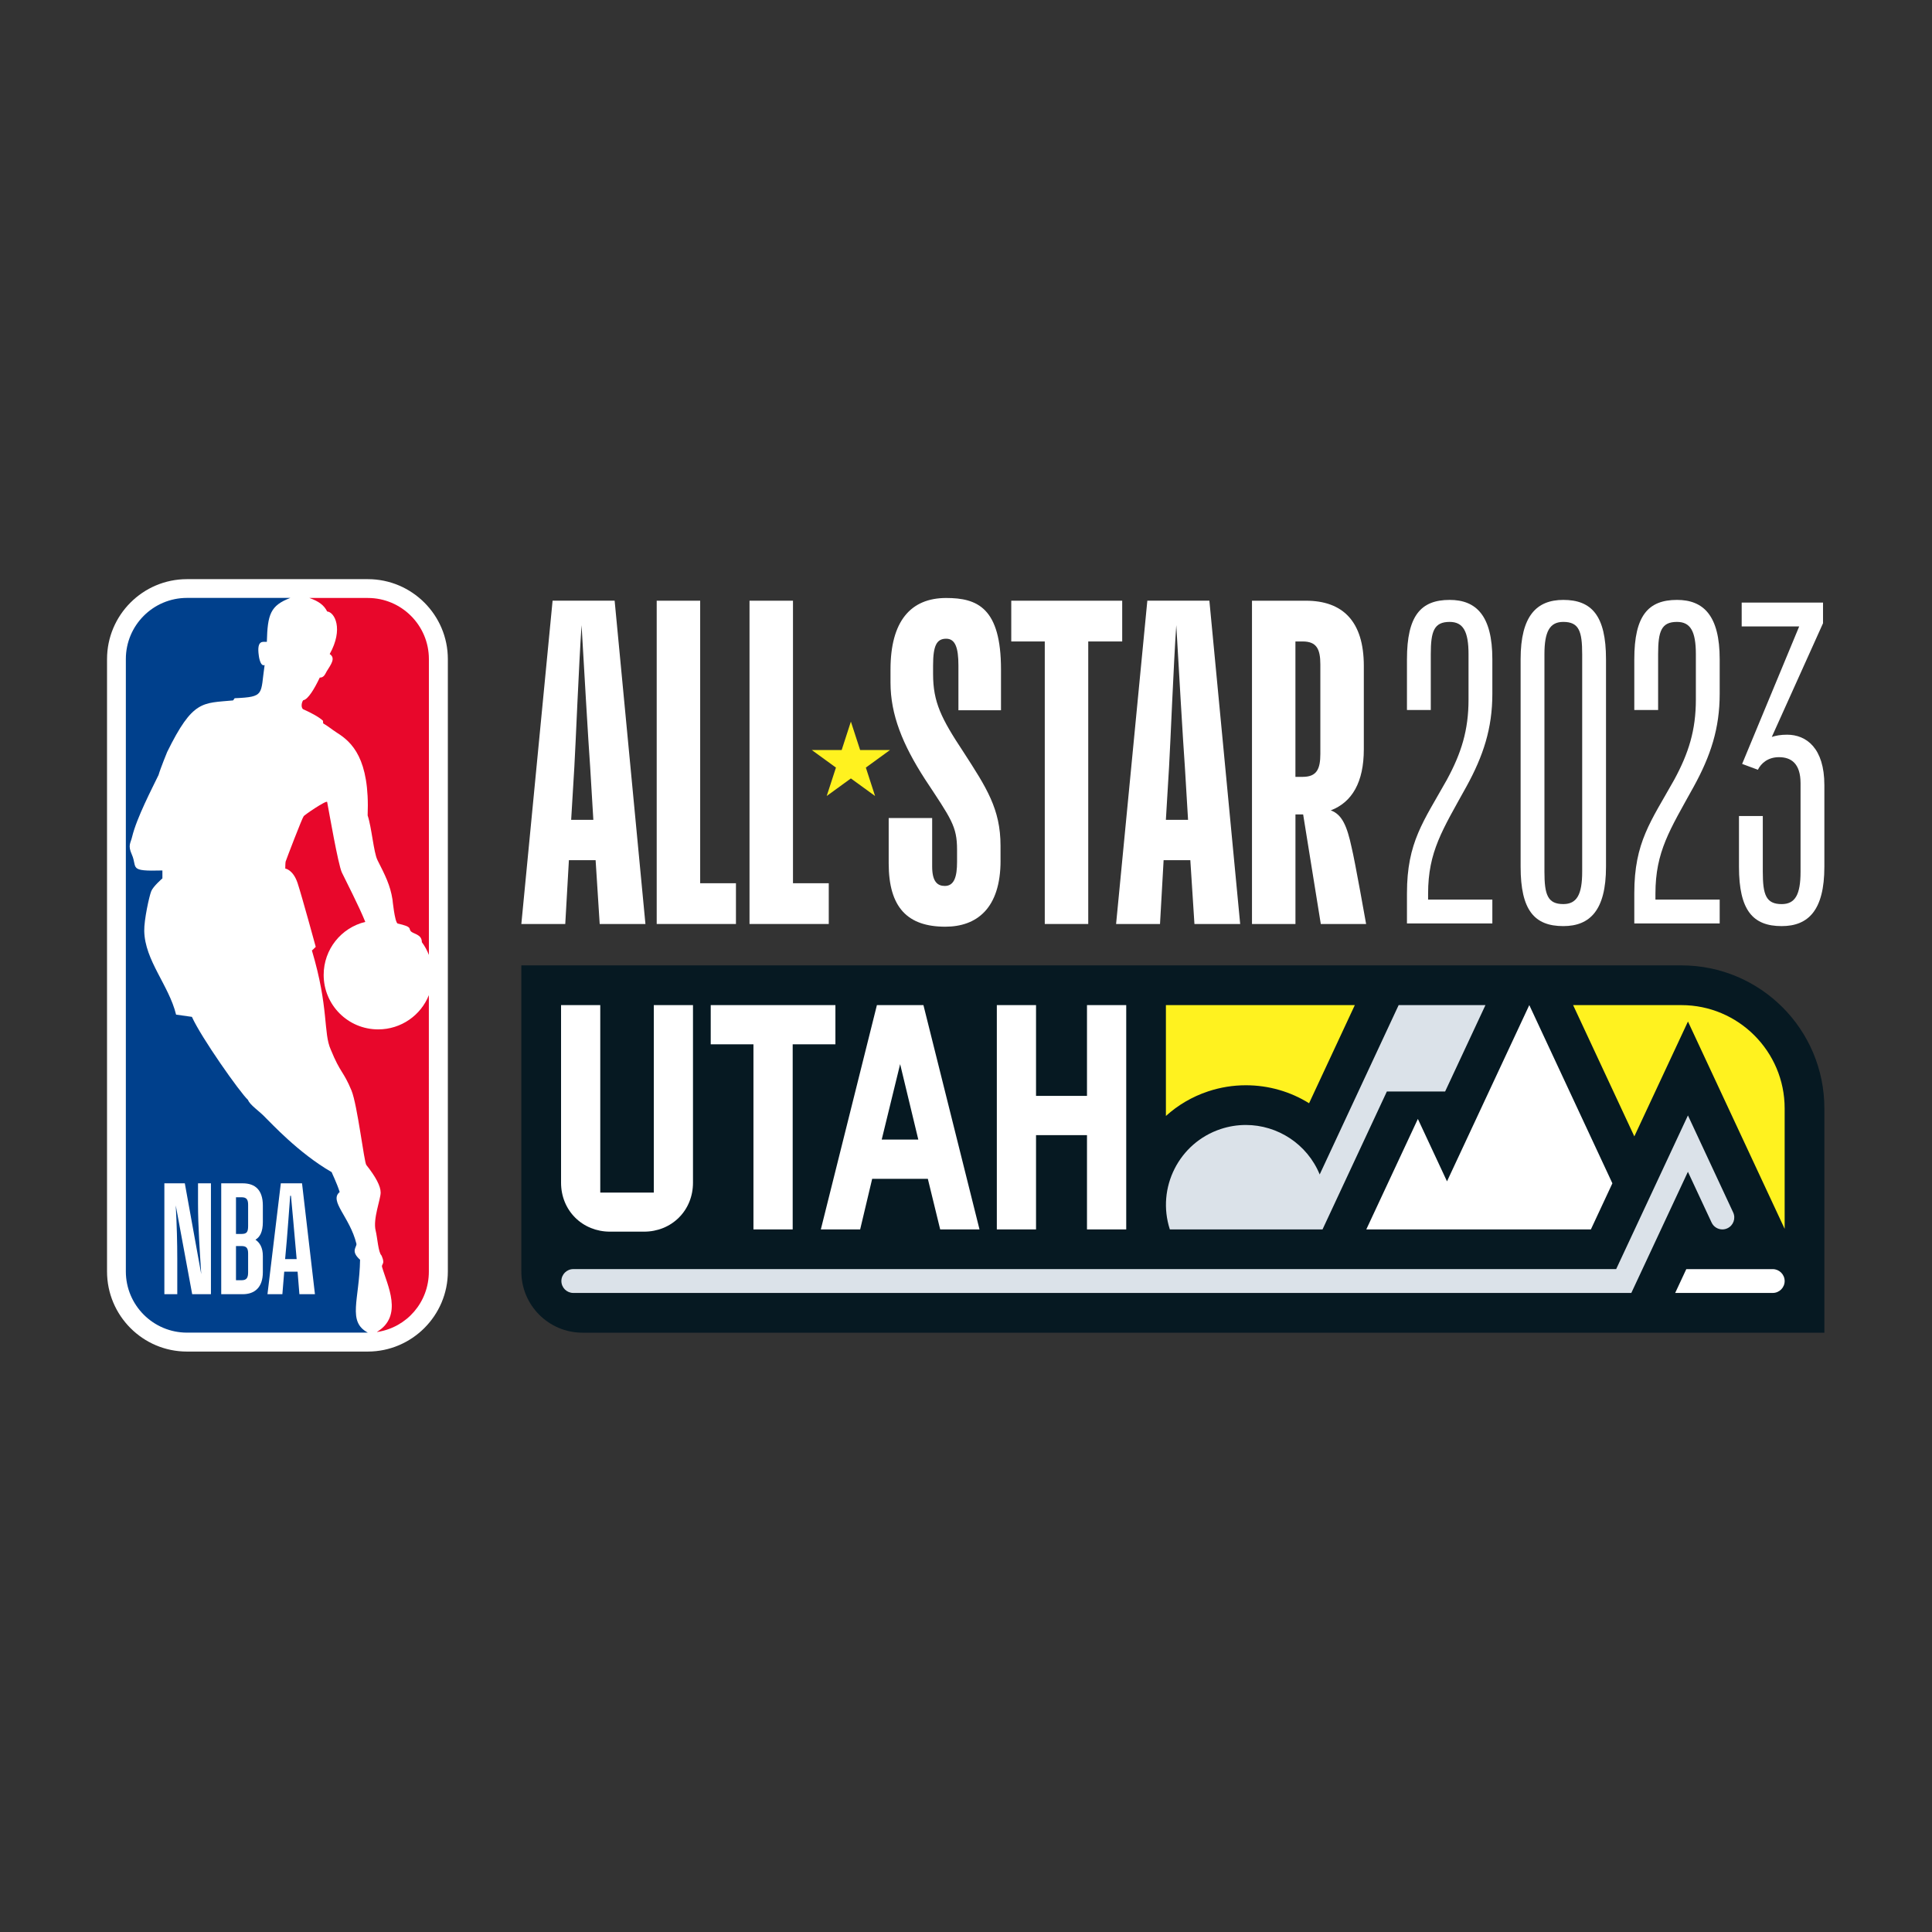 <?xml version="1.0" encoding="utf-8"?>
<!-- Generator: Adobe Illustrator 27.2.0, SVG Export Plug-In . SVG Version: 6.00 Build 0)  -->
<svg version="1.1" id="Layer_1" xmlns="http://www.w3.org/2000/svg" xmlns:xlink="http://www.w3.org/1999/xlink" x="0px" y="0px"
	 viewBox="0 0 648 648" style="enable-background:new 0 0 648 648;" xml:space="preserve">
<rect x="0" y="0" width="648" height="648" fill="#333333" stroke="none"/>
<style type="text/css">
	.st0{fill:#FFFFFF;}
	.st1{fill:#E8072B;}
	.st2{fill:#00408C;}
	.st3{fill:#061922;}
	.st4{fill:#DBE2E9;}
	.st5{fill:#FFF21F;}
</style>
<g>
	<g>
		<path class="st0" d="M123.37,194.25H62.71c-14.79,0-26.81,12.04-26.81,26.82v205.4c0,14.8,12.02,26.85,26.81,26.85h60.62
			c14.8,0,26.88-12.05,26.88-26.85v-205.4C150.21,206.28,138.16,194.25,123.37,194.25"/>
		<path class="st1" d="M108.33,241.74l0.06,0.88c1.85,1.08,2.79,1.96,4.65,3.16c4.95,3.11,11.04,8.65,10.27,27.72
			c1.38,4.16,2,12.33,3.28,14.95c2.58,5.1,4.3,8.43,5.05,13.25c0,0,0.74,7.51,1.71,8.05c5.12,1.15,3.64,1.66,4.39,2.53
			c0.79,1.03,3.75,0.98,3.75,3.73c1.03,1.37,1.78,2.8,2.36,4.28v-99.24c0-11.31-9.2-20.49-20.48-20.49h-19.6
			c3.15,1.11,4.93,2.44,5.96,4.53c2.53,0.22,5.54,5.89,0.85,14.27c2.08,1.38,0.46,3.45-1.03,5.85c-0.44,0.77-0.91,2.13-2.3,2.05
			c-1.78,3.74-3.93,7.37-5.55,7.6c-0.49,0.61-0.85,2.22-0.11,2.98C103.98,238.91,106.89,240.38,108.33,241.74"/>
		<path class="st1" d="M143.85,333.75c-2.66,6.75-9.28,11.51-17.01,11.51c-10.12,0-18.28-8.18-18.28-18.27
			c0-8.62,5.92-15.85,13.96-17.78c-2.11-5.27-6.55-13.82-7.88-16.62c-1.25-2.78-4.26-20.16-4.91-23.6c-0.15-0.75-7.88,4.49-7.9,4.82
			c-0.45,0.44-5.8,14.42-6.03,15.17c-0.11,0.47-0.12,2.34-0.12,2.34s2.63,0.32,4.15,4.92c1.5,4.59,6.07,21.33,6.07,21.33
			s-1.24,1.28-1.29,1.21c5.77,19.32,3.76,27.64,6.35,33.31c3.26,7.99,4.13,6.94,6.93,13.66c2,4.89,4.24,24.13,4.98,24.99
			c3.12,3.95,4.8,7.04,4.8,9.26c0,2.25-2.64,8.87-1.68,12.73c0.58,2.27,0.89,7.36,1.94,8.33c0,0,0.97,1.92,0.49,2.76
			c-0.14,0.29-0.41,0.74-0.29,1.08c1.72,6.07,7.27,16.42-1.72,21.84h0.19c9.81-1.52,17.24-9.93,17.24-20.26V333.75z"/>
		<path class="st2" d="M120.77,422.53c-3.29-2.94-1.09-4.18-1.22-5.34c-2.17-8.97-9.3-14.4-5.62-17.37
			c-0.91-2.96-2.76-6.68-2.69-6.68c-11.1-6.37-20.56-16.74-22.17-18.26c-1.95-2.12-5.27-4.25-5.89-5.96
			c-2.67-2.45-15.76-21.02-18.81-27.86l-5.31-0.75c-2.42-9.87-10.48-18.15-10.68-28.05c-0.08-3.74,1.69-11.76,2.35-13.36
			c0.65-1.62,3.74-4.29,3.74-4.29v-2.65c-11.59,0.33-8.26-0.85-10.26-5.36c-1.4-3.12-0.39-3.8,0.11-5.97
			c1.55-6.39,6.72-16.24,8.86-20.71c0.65-2.26,2.89-7.71,2.89-7.71c8.64-17.59,11.86-16.3,22.12-17.29l0.51-0.73
			c10.28-0.45,8.6-1.22,10.05-11.13c-1.5,0.64-1.94-3.1-1.94-3.1c-0.82-5.63,1.56-4.57,2.69-4.68c0.24-9.26,1.19-12.18,7.88-14.74
			H62.72c-11.33,0-20.51,9.18-20.51,20.51v205.4c0,11.33,9.19,20.52,20.52,20.52h60.64C116.43,443.23,120.53,436.09,120.77,422.53"
			/>
		<path class="st0" d="M74.2,434.08v-37.19h7.21c4.17,0,6.75,2.24,6.75,7.45v5.52c0,3.38-1.03,5.1-2.48,5.94
			c1.45,0.99,2.48,2.66,2.48,5.47v5.42c0,5.11-2.73,7.39-6.75,7.39H74.2z M79.15,417.93v11.46h1.91c1.7,0,2.16-0.89,2.16-2.66v-6.3
			c0-1.83-0.57-2.5-2.22-2.5H79.15z M79.15,401.58v12.29H81c1.75,0,2.22-0.63,2.22-2.66v-7.14c0-1.72-0.52-2.5-2.16-2.5H79.15z
			 M99.81,426.52h-4.48l-0.62,7.55h-5l4.48-37.19h7.11l4.33,37.19h-5.21L99.81,426.52z M97.59,401.06h-0.26
			c-0.31,4.48-0.93,12.35-1.13,14.84l-0.57,6.41h3.87l-0.57-6.41C98.73,413.35,98.01,405.59,97.59,401.06 M59.46,434.08h-4.33
			v-37.19h6.86l5.51,30.47c-0.47-7.29-1.08-16.09-1.08-23.59v-6.88h4.33v37.19h-6.29l-5.51-29.79c0.36,6.88,0.51,12.35,0.51,18.08
			V434.08z"/>
	</g>
	<g>
		<g>
			<path class="st3" d="M563.94,323.79H174.86v102.68c0,11.33,9.19,20.52,20.52,20.52H611.9v-75.24
				C611.9,345.26,590.43,323.79,563.94,323.79"/>
			<g>
				<path class="st0" d="M594.58,425.67h-28.99l-3.73,7.99h32.72c2.21,0,4-1.79,4-4C598.57,427.46,596.79,425.67,594.58,425.67"/>
				<path class="st4" d="M566.14,374.12l15.17,32.54c0.93,2,0.07,4.38-1.93,5.31c-0.55,0.26-1.12,0.38-1.69,0.38
					c-1.5,0-2.94-0.85-3.62-2.31l-7.94-17.02l-18.98,40.64H192.29c-2.21,0-4-1.79-4-4c0-2.21,1.79-4,4-4h349.78L566.14,374.12"/>
				<polygon class="st0" points="512.93,337.11 540.8,396.89 533.59,412.35 458.26,412.35 475.56,375.29 485.33,396.23 				"/>
				<path class="st4" d="M498.23,337.11l-13.53,28.98h-19.54l-21.58,46.26h-51.21c-4.52-13.98,3.07-29.02,17.04-33.66
					c2.8-0.93,5.65-1.37,8.45-1.37c10.63,0,20.58,6.38,24.77,16.6l26.48-56.8H498.23z"/>
				<path class="st5" d="M548.16,381.15l-20.53-44.03h36.32c19.1,0,34.63,15.54,34.63,34.63v40.41l-32.43-69.54L548.16,381.15z
					 M405.21,366.05c4.1-1.36,8.36-2.05,12.65-2.05c7.69,0,14.99,2.16,21.21,6.03l15.34-32.91h-63.36v37.18
					C395.04,370.69,399.81,367.84,405.21,366.05"/>
				<path class="st0" d="M288.5,412.35l4.03-16.97h18.67l4.14,16.97h13.19l-18.81-75.24h-15.6l-18.81,75.24H288.5z M301.91,356.91
					l6.09,25.3h-12.27L301.91,356.91z M377.74,337.11v75.24h-13.16v-31.62h-17.09v31.62h-13.15v-75.24h13.15v30.46h17.09v-30.46
					H377.74z M252.71,350.27h-14.33v-13.15h41.82v13.15h-14.33v62.08h-13.16V350.27z M192.9,408.38c-3.04-3.04-4.72-7.19-4.72-11.68
					v-59.58h13.15v62.87h17.96v-62.87h13.14v59.58c0,4.49-1.67,8.64-4.72,11.68c-3.04,3.04-7.19,4.72-11.68,4.72h-11.46
					C200.09,413.1,195.95,411.42,192.9,408.38"/>
			</g>
		</g>
		<g>
			<polygon class="st5" points="285.39,242.03 288.49,251.56 298.51,251.56 290.41,257.45 293.5,266.98 285.39,261.09 
				277.28,266.98 280.38,257.45 272.27,251.56 282.3,251.56 			"/>
			<path class="st0" d="M199.77,288.5h-8.96l-1.22,21.41h-14.73l10.48-108.44h20.81l10.33,108.44h-15.34L199.77,288.5z
				 M191.57,274.98h7.44l-1.06-17.62c-0.61-8.2-2.13-34.62-2.89-47.68c-0.91,13.06-1.97,39.94-2.43,47.68L191.57,274.98z"/>
			<polygon class="st0" points="246.84,309.91 220.26,309.91 220.26,201.48 234.84,201.48 234.84,296.24 246.84,296.24 			"/>
			<polygon class="st0" points="277.97,309.91 251.39,309.91 251.39,201.48 265.97,201.48 265.97,296.24 277.97,296.24 			"/>
			<path class="st0" d="M335.59,288.65c0,16.1-8.05,22.17-18.53,22.17c-12.61,0-18.99-6.38-18.99-21.26v-15.19h14.58v16.25
				c0,5.16,1.82,6.53,4.25,6.53c3.19,0,4.1-3.19,4.1-8.05v-4.1c0-7.9-1.97-10.33-10.78-23.69c-7.44-11.54-11.54-21.56-11.54-32.35
				v-4.4c0-16.1,6.68-23.99,18.68-23.99c10.48,0,18.38,3.34,18.38,23.99v13.67h-14.28v-15.04c0-5.92-1.06-8.96-4.1-8.96
				c-3.19,0-4.4,2.28-4.4,8.96v2.89c0,9.41,2.73,14.88,10.17,26.12c7.75,12,12.45,19.14,12.45,31.44V288.65z"/>
			<polygon class="st0" points="339.18,201.48 376.39,201.48 376.39,215.15 365,215.15 365,309.91 350.42,309.91 350.42,215.15 
				339.18,215.15 			"/>
			<path class="st0" d="M399.24,288.5h-8.96l-1.21,21.41h-14.73l10.48-108.44h20.81l10.33,108.44h-15.34L399.24,288.5z
				 M391.04,274.98h7.44l-1.06-17.62c-0.61-8.2-2.13-34.62-2.89-47.68c-0.91,13.06-1.97,39.94-2.43,47.68L391.04,274.98z"/>
			<path class="st0" d="M437.08,273.16h-2.58v36.75h-14.58V201.48h18.07c12.3,0,19.44,6.83,19.44,21.87v27.95
				c0,11.08-3.95,17.77-11.08,20.5c3.8,1.37,5.46,5.31,6.99,12.45c1.06,4.25,4.86,25.66,4.86,25.66H443L437.08,273.16z
				 M434.49,215.15v45.41h2.43c4.71,0,5.93-2.58,5.93-7.75v-29.91c0-5.16-1.22-7.75-5.93-7.75H434.49z"/>
			<path class="st0" d="M500.53,309.72H471.9v-10.1c0-17.18,5.57-24.11,13.41-38.13c4.82-8.89,7.24-16.58,7.24-26.83v-15.22
				c0-7.69-1.81-10.85-6.33-10.85c-5.27,0-6.33,3.17-6.33,10.85v18.69h-7.99V221.1c0-14.62,4.67-19.89,14.32-19.89
				c8.89,0,14.32,5.27,14.32,19.89v11.6c0,11.6-3.02,20.8-8.74,31.2c-7.99,14.47-12.81,21.7-12.81,35.87v1.96h21.55V309.72z"/>
			<path class="st0" d="M538.66,221.1v69.63c0,14.62-5.43,19.89-14.32,19.89c-9.65,0-14.32-5.27-14.32-19.89V221.1
				c0-14.62,5.43-19.89,14.32-19.89C533.83,201.21,538.66,206.48,538.66,221.1 M530.67,219.44c0-7.69-1.05-10.85-6.33-10.85
				c-4.52,0-6.33,3.17-6.33,10.85v72.94c0,7.69,1.06,10.85,6.33,10.85c4.52,0,6.33-3.17,6.33-10.85V219.44z"/>
			<path class="st0" d="M576.78,309.72h-28.63v-10.1c0-17.18,5.57-24.11,13.41-38.13c4.82-8.89,7.24-16.58,7.24-26.83v-15.22
				c0-7.69-1.81-10.85-6.33-10.85c-5.28,0-6.33,3.17-6.33,10.85v18.69h-7.99V221.1c0-14.62,4.67-19.89,14.32-19.89
				c8.89,0,14.32,5.27,14.32,19.89v11.6c0,11.6-3.02,20.8-8.74,31.2c-7.99,14.47-12.81,21.7-12.81,35.87v1.96h21.55V309.72z"/>
			<path class="st0" d="M597.58,310.62c-9.64,0-14.32-5.27-14.32-19.89V273.7h7.99v18.69c0,7.69,1.06,10.85,6.33,10.85
				c4.52,0,6.33-3.16,6.33-10.85V262.7c0-6.63-3.16-8.74-7.23-8.74c-3.77,0-6.03,2.11-7.08,4.22l-5.28-1.96l19.14-46.12h-19.29
				v-7.99h27.28v6.93l-17.18,38.13c1.36-0.45,3.01-0.75,5.12-0.75c6.48,0,12.51,4.52,12.51,16.88v27.43
				C611.9,305.35,606.47,310.62,597.58,310.62"/>
		</g>
	</g>
</g>
</svg>
